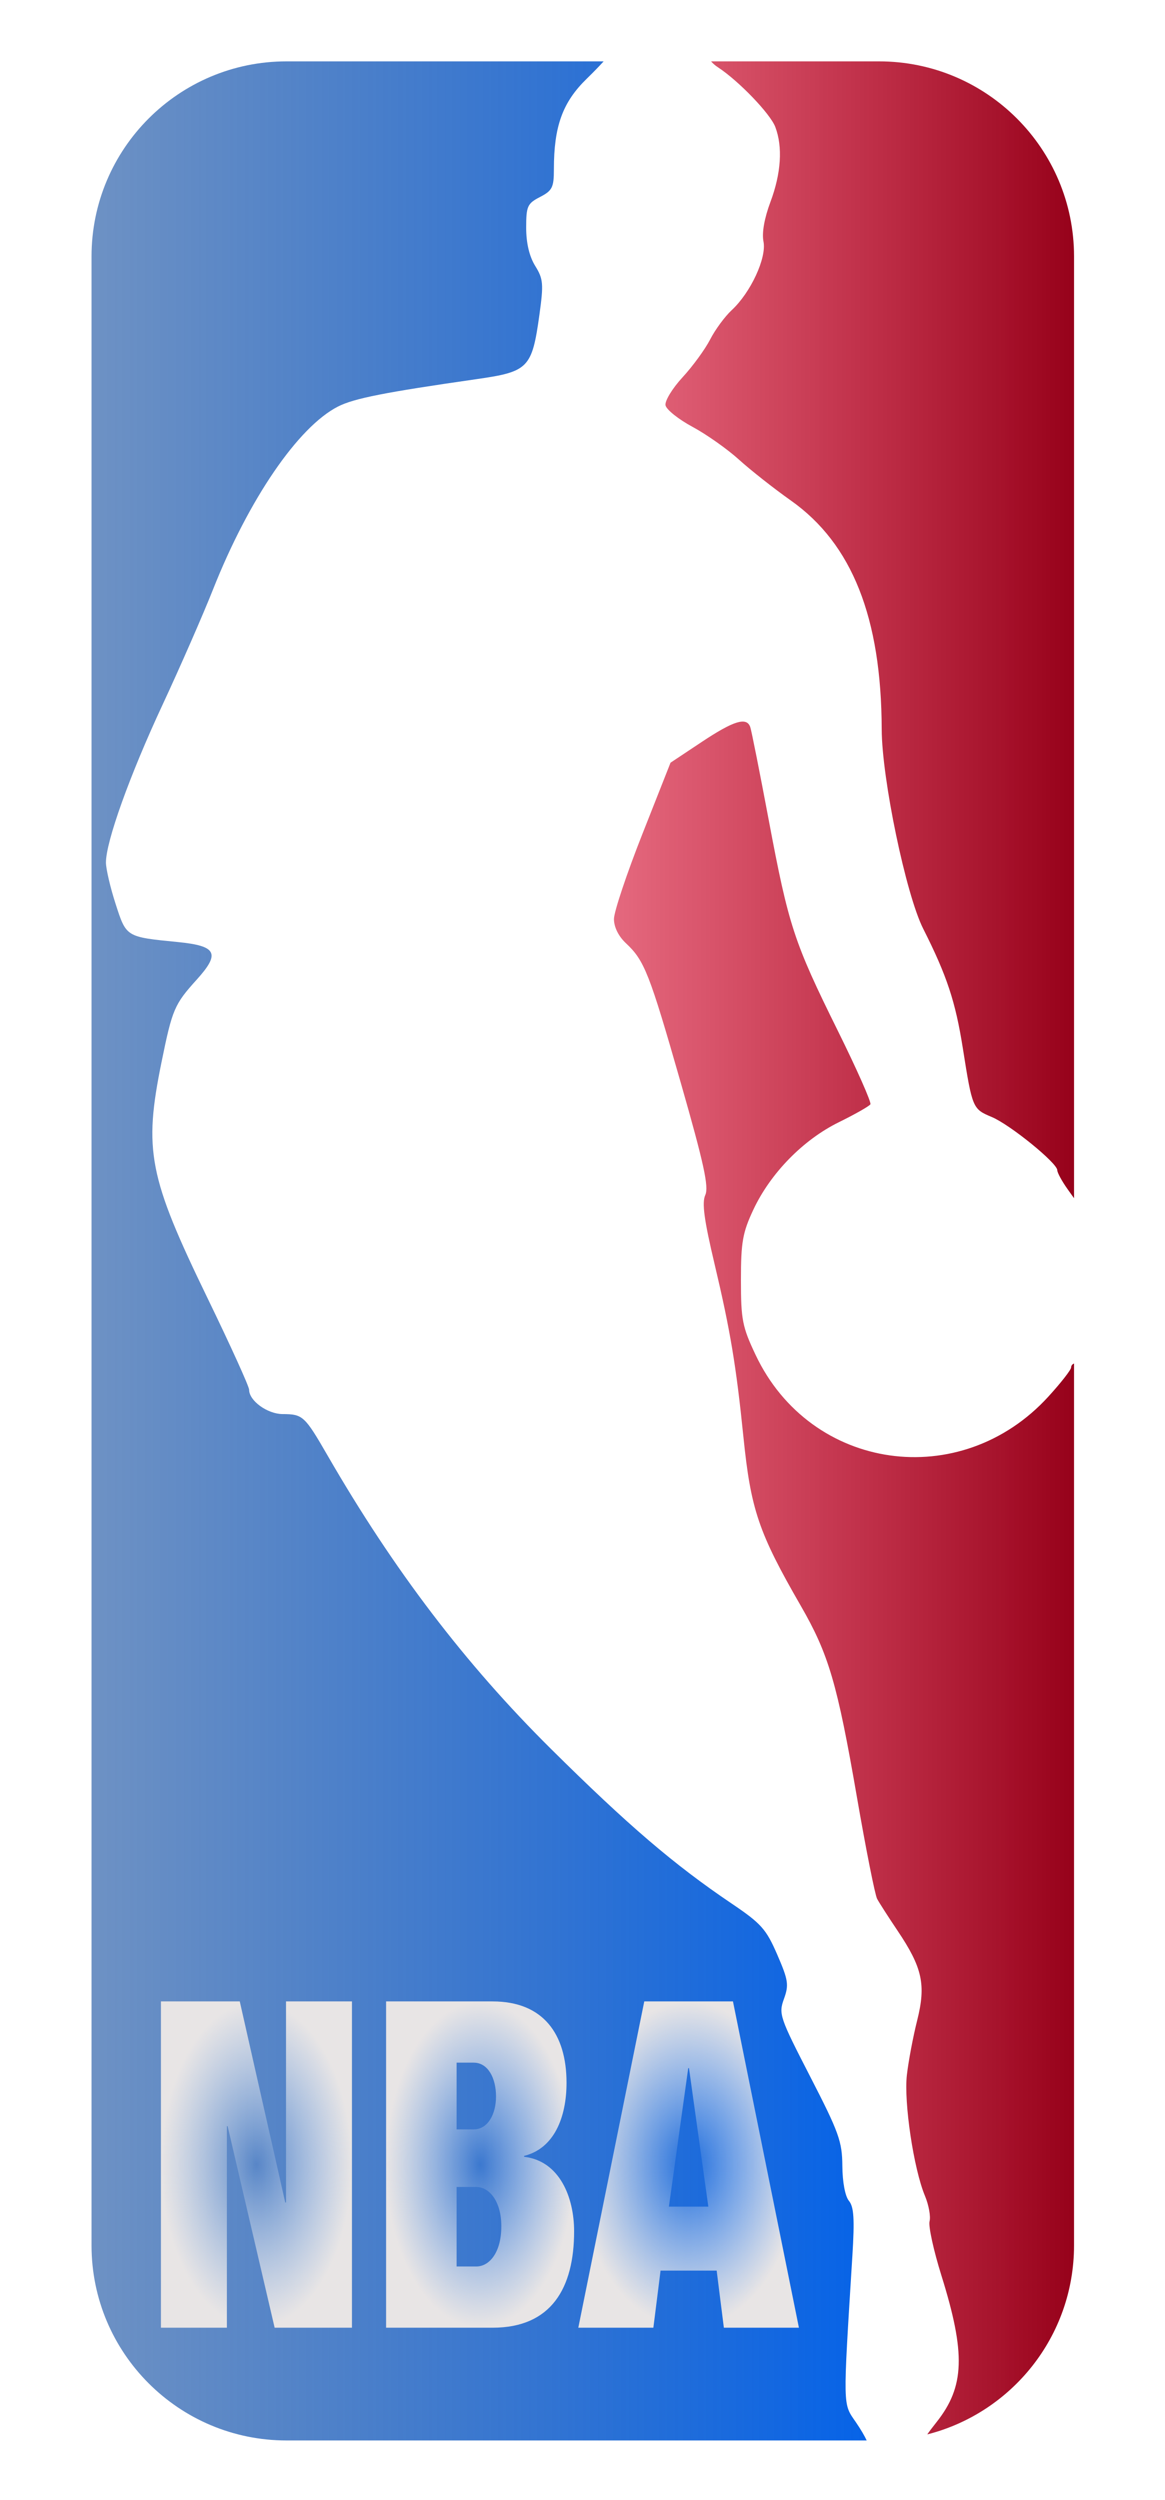 <?xml version="1.0" encoding="UTF-8"?>
<!-- Generator: Adobe Illustrator 13.0.2, SVG Export Plug-In  -->
<!DOCTYPE svg PUBLIC "-//W3C//DTD SVG 1.1//EN" "http://www.w3.org/Graphics/SVG/1.1/DTD/svg11.dtd">
<svg version="1.1" xmlns="http://www.w3.org/2000/svg" xmlns:xlink="http://www.w3.org/1999/xlink" xmlns:a="http://ns.adobe.com/AdobeSVGViewerExtensions/3.0/" x="0px" y="0px" width="254px" height="545px" viewBox="11.589 11.948 254 545" enable-background="new 11.589 11.948 254 545" xml:space="preserve">
<defs>
    <filter id="f1" >
      <feGaussianBlur in="SourceGraphic" stdDeviation="5" />
    </filter>
    <linearGradient id="gradBlue" x1="0%" y1="0%" x2="100%" y2="0%">
      <stop offset="0%" style="stop-color:#0E499D;stop-opacity:0.6" />
      <stop offset="100%" style="stop-color:#0663e8;stop-opacity:1" />
    </linearGradient>
    <linearGradient id="gradRed" x1="0%" y1="0%" x2="100%" y2="0%">
      <stop offset="0%" style="stop-color:#D30529;stop-opacity:0.6" />
      <stop offset="100%" style="stop-color:#96011a;stop-opacity:1" />
    </linearGradient>
    <radialGradient id="gradWhite" cx="50%" cy="50%" r="50%" fx="50%" fy="50%">
      <stop offset="0%" style="stop-color:rgb(255,255,255); stop-opacity:0" />
      <stop offset="100%" style="stop-color:#e8e5e5;stop-opacity:1" />
    </radialGradient>
</defs>
<rect fill="#FFFFFF" width="276.991" height="569.026" filter="url(#f1)"/>
<path fill="url(#gradBlue)" d="M197.43,503.7c0.497-8.029,0.331-10.678-0.754-11.985c-0.825-0.994-1.408-4.093-1.432-7.61  c-0.036-5.326-0.751-7.315-7.005-19.461c-6.674-12.964-6.914-13.672-5.728-16.952c1.106-3.059,0.949-4.088-1.469-9.664  c-2.412-5.562-3.497-6.774-9.957-11.134c-12.532-8.457-22.605-17.079-39.377-33.705c-18.725-18.567-34.272-38.982-48.689-63.936  c-5.006-8.664-5.398-9.025-9.82-9.047c-3.32-0.016-7.307-2.913-7.292-5.301c0.004-0.692-4.059-9.641-9.029-19.885  c-12.898-26.587-14.001-32.248-10.057-51.607c2.341-11.478,2.781-12.51,7.663-17.915c5.183-5.735,4.37-7.35-4.119-8.189  c-11.341-1.123-11.225-1.052-13.576-8.329c-1.156-3.579-2.102-7.635-2.102-9.013c0-4.567,5.186-19.02,12.316-34.325  c3.868-8.306,8.828-19.633,11.021-25.171c7.803-19.708,18.568-35.466,27.26-39.901c3.475-1.773,10.229-3.106,30.328-5.989  c11.188-1.605,11.976-2.418,13.583-14.014c0.935-6.744,0.842-7.801-0.924-10.661c-1.274-2.06-1.962-4.976-1.962-8.314  c0-4.694,0.263-5.277,3.021-6.703c2.666-1.378,3.021-2.085,3.021-6.017c0-9.406,1.898-14.643,7.177-19.777  c1.463-1.426,2.767-2.773,3.669-3.77H74.065c-23.482,0-42.52,19.037-42.52,42.52v433.587c0,23.482,19.037,42.52,42.52,42.52h126.485  c-0.427-0.941-1.319-2.465-2.354-3.973C195.318,535.789,195.349,537.26,197.43,503.7z"/>
<path fill="url(#gradRed)"  d="M203.236,25.325h-36.615c0.359,0.427,0.877,0.886,1.507,1.299c4.528,2.966,11.396,10.111,12.492,12.994  c1.65,4.341,1.279,10.107-1.05,16.333c-1.338,3.574-1.901,6.772-1.523,8.656c0.712,3.561-2.786,11.11-6.926,14.95  c-1.493,1.384-3.609,4.26-4.702,6.392c-1.093,2.131-3.805,5.848-6.027,8.258c-2.22,2.41-3.888,5.152-3.703,6.093  c0.184,0.942,2.826,3.053,5.872,4.692c3.047,1.639,7.606,4.855,10.134,7.147s7.63,6.312,11.339,8.933  c13.327,9.421,19.722,25.53,19.788,49.848c0.03,10.776,5.285,36.033,9.05,43.492c5.157,10.216,7.024,15.848,8.638,26.043  c2.072,13.101,2.134,13.249,6.3,14.989c3.982,1.664,14.293,10.035,14.293,11.604c0,0.54,1.02,2.41,2.265,4.157l1.39,1.948V67.844  C245.756,44.361,226.719,25.325,203.236,25.325z M245.122,310.041c0,0.51-2.242,3.379-4.981,6.377  c-19.104,20.901-51.799,16.244-63.801-9.09c-2.904-6.132-3.207-7.672-3.207-16.335c0-8.271,0.366-10.345,2.698-15.323  c3.729-7.956,10.847-15.244,18.628-19.076c3.54-1.742,6.646-3.504,6.898-3.916c0.254-0.411-2.941-7.623-7.101-16.029  c-9.583-19.365-10.718-22.828-15.067-45.959c-1.966-10.455-3.778-19.574-4.029-20.267c-0.805-2.229-3.618-1.36-10.575,3.264  l-6.805,4.524l-6.168,15.623c-3.392,8.591-6.168,16.898-6.168,18.457c0,1.755,0.997,3.767,2.613,5.277  c4.031,3.767,5.119,6.533,11.951,30.398c5.034,17.58,6.156,22.716,5.353,24.481c-0.771,1.688-0.27,5.393,2.047,15.171  c3.408,14.388,4.679,22.013,6.268,37.606c1.611,15.83,3.315,20.844,12.486,36.75c6.097,10.572,7.969,16.944,12.25,41.694  c1.964,11.357,3.948,21.354,4.409,22.214s2.456,3.971,4.434,6.91c5.439,8.083,6.258,11.802,4.303,19.58  c-0.893,3.553-1.903,8.906-2.245,11.896c-0.687,5.984,1.479,20.477,3.938,26.365c0.831,1.987,1.282,4.482,1.005,5.546  c-0.279,1.064,0.884,6.382,2.583,11.817c5.313,16.998,5.078,24.208-1.041,31.935c-1.096,1.384-1.684,2.171-2.037,2.702  c18.392-4.684,31.995-21.354,31.995-41.204V309.186C245.386,309.323,245.122,309.653,245.122,310.041z"/>
<path fill="url(#gradWhite)" d="M46.676,448.242h17.189l9.916,43.835h0.166v-43.835h14.379v71.132H71.468l-10.247-43.935h-0.166v43.935  H46.676V448.242z"/>
<path fill="url(#gradWhite)" d="M95.768,448.242h23.223c10.991,0,16.115,7.073,16.115,17.733c0,7.571-2.728,14.346-9.256,15.939v0.199  c7.768,0.896,10.909,8.867,10.909,16.239c0,12.354-4.958,21.021-17.768,21.021H95.768V448.242z M111.139,476.137h3.72  c3.14,0,4.876-3.387,4.876-7.173c0-3.985-1.736-7.372-4.876-7.372h-3.72V476.137z M111.139,506.024h4.298  c2.81,0,5.454-2.989,5.454-8.767c0-5.479-2.645-8.568-5.454-8.568h-4.298V506.024z"/>
<path fill="url(#gradWhite)" d="M152.056,448.242h19.338l14.38,71.132H169.41l-1.57-12.453h-12.231l-1.569,12.453h-16.366L152.056,448.242z   M161.807,462.787h-0.165l-4.215,30.187h8.595L161.807,462.787z"/>
</svg>